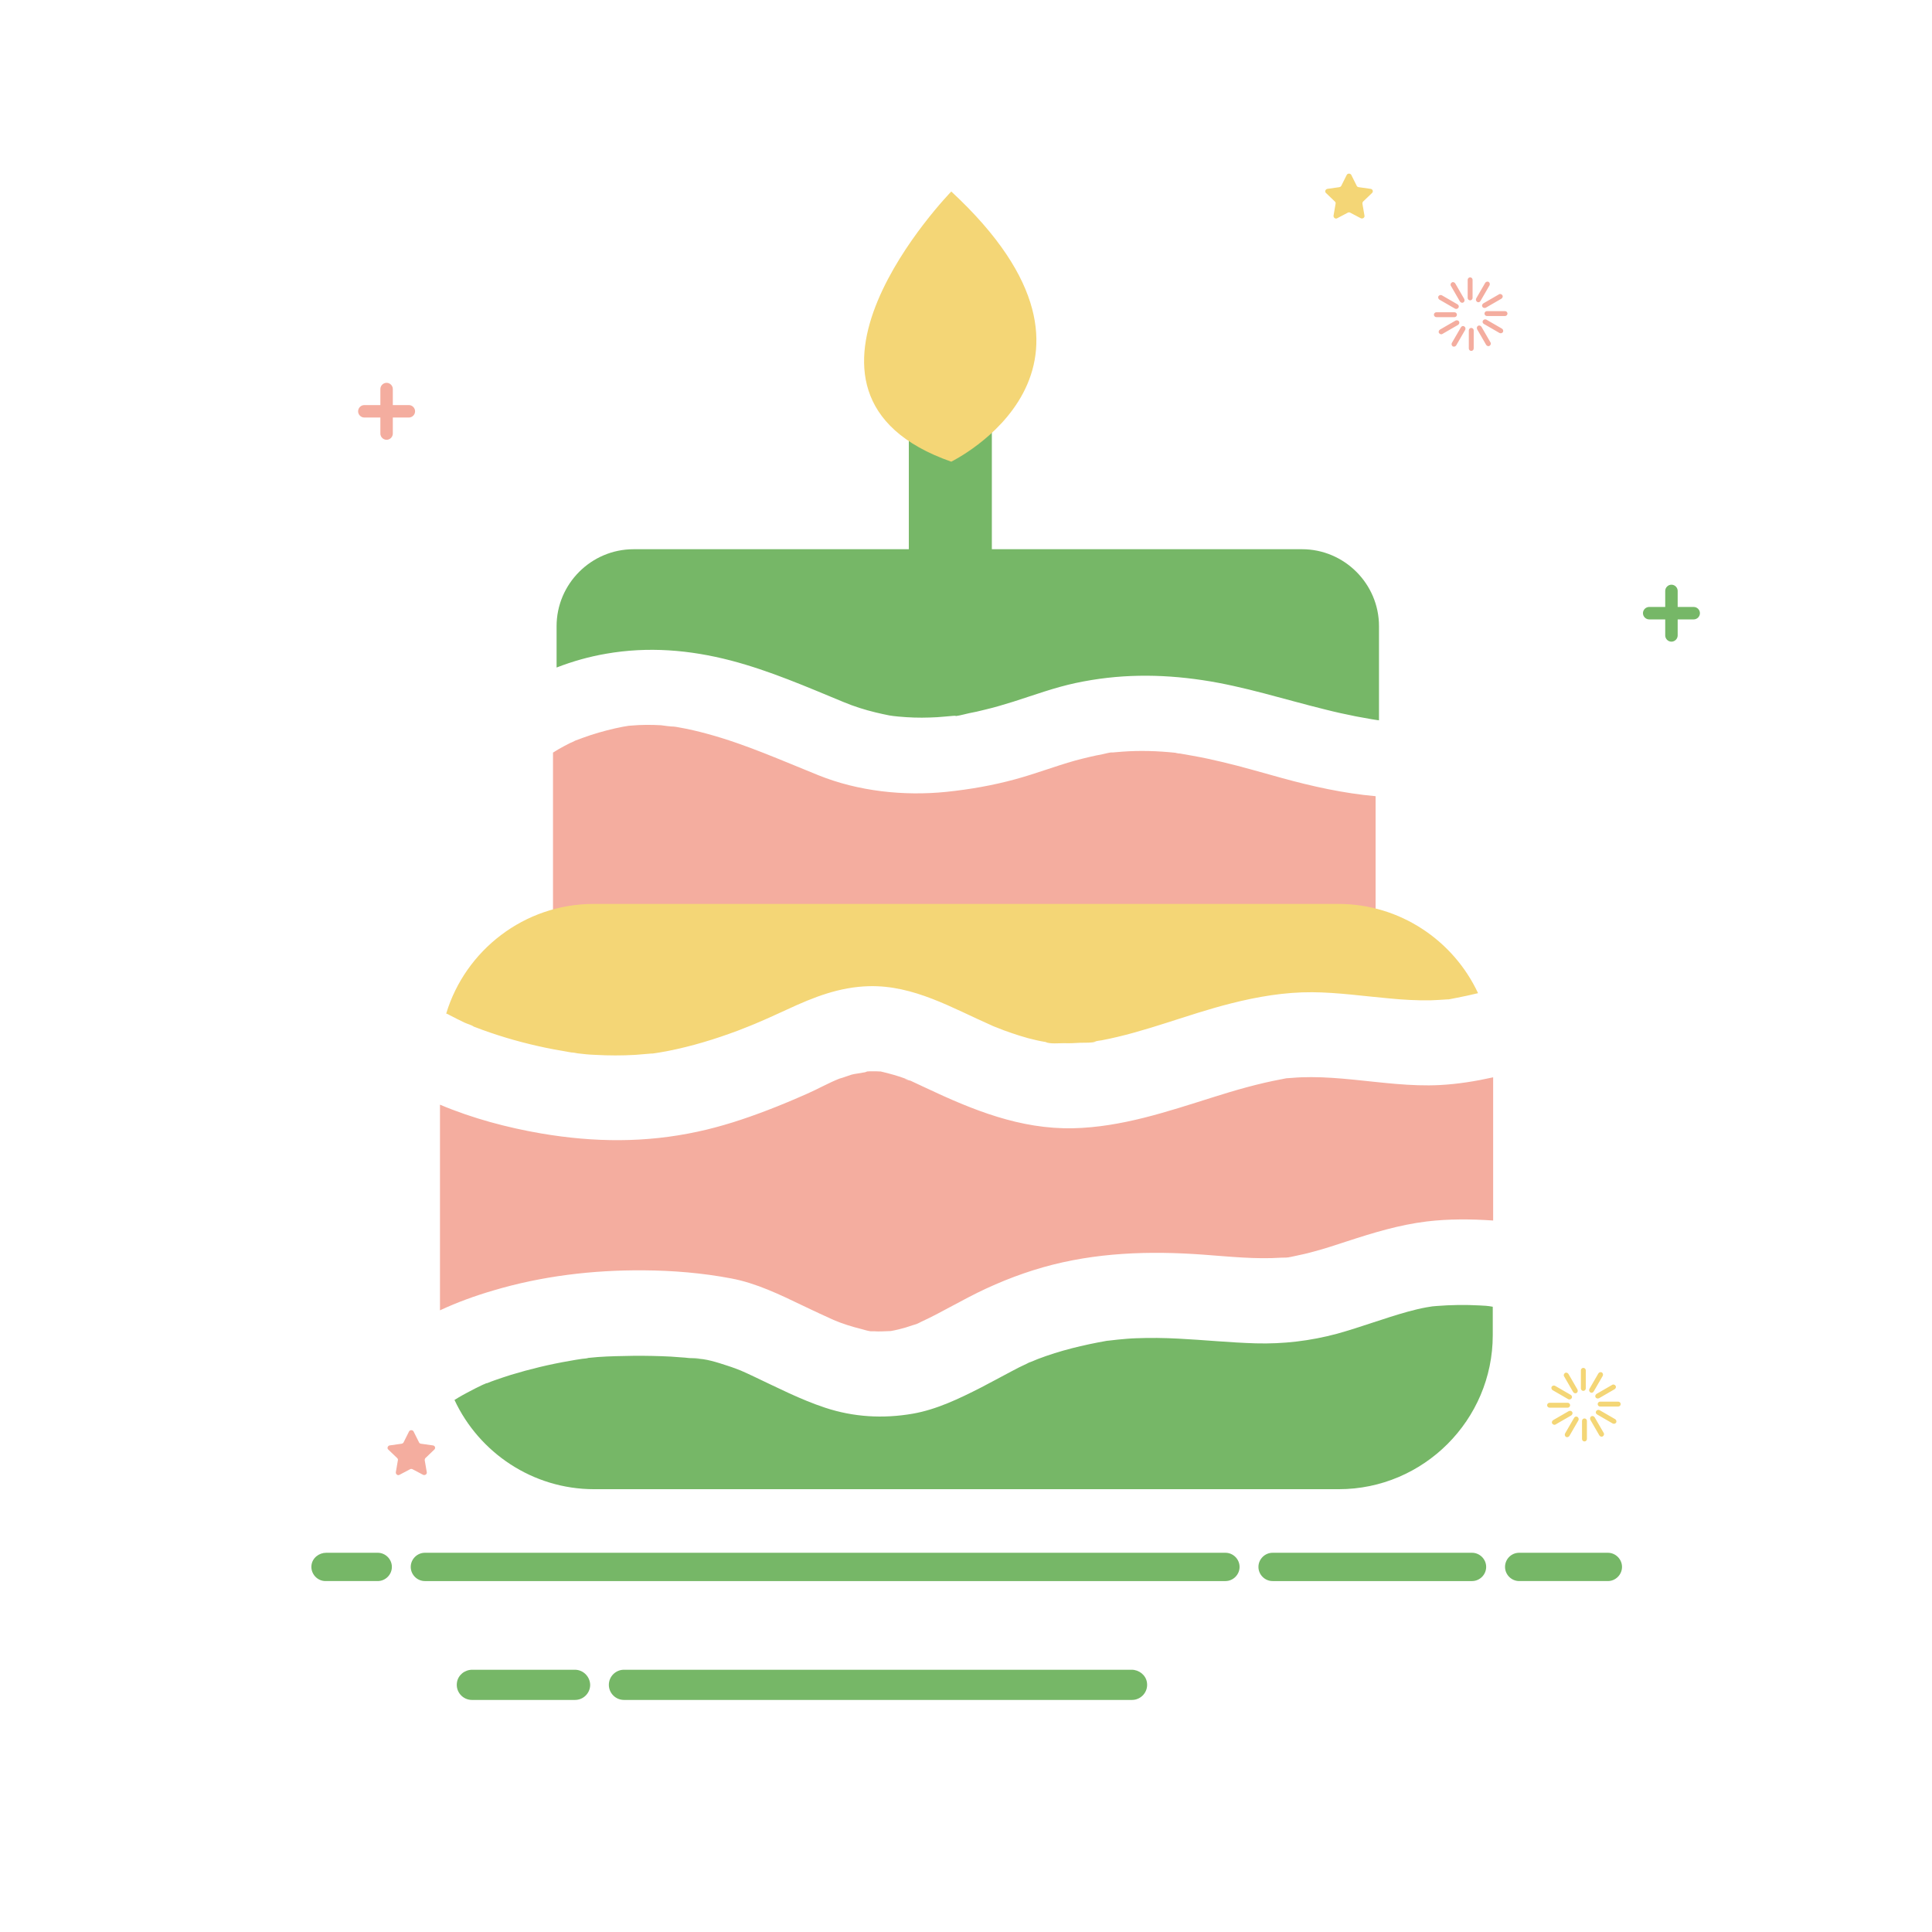 <?xml version="1.0" standalone="no"?><!DOCTYPE svg PUBLIC "-//W3C//DTD SVG 1.1//EN" "http://www.w3.org/Graphics/SVG/1.1/DTD/svg11.dtd"><svg t="1681894960645" class="icon" viewBox="0 0 1024 1024" version="1.1" xmlns="http://www.w3.org/2000/svg" p-id="3713" xmlns:xlink="http://www.w3.org/1999/xlink" width="200" height="200"><path d="M200.2 823h-27.3c-3.8 0-7.3 2.7-7.8 6.5-0.6 4.5 3 8.5 7.4 8.5h27.7c4.1 0 7.5-3.4 7.5-7.5s-3.4-7.5-7.5-7.5zM780.2 823H674.5c-4.1 0-7.5 3.4-7.5 7.5s3.4 7.5 7.5 7.5h105.7c4.1 0 7.5-3.4 7.5-7.5s-3.4-7.5-7.5-7.5zM797.7 830.5c0 4.1 3.4 7.5 7.5 7.5h47c4.1 0 7.5-3.4 7.5-7.5s-3.4-7.5-7.5-7.5h-47c-4.2 0-7.5 3.4-7.5 7.5zM649.5 823H225.2c-4.1 0-7.5 3.4-7.5 7.5s3.4 7.5 7.5 7.5h424.3c4.1 0 7.5-3.4 7.5-7.5s-3.4-7.5-7.5-7.5zM599.8 885H330.7c-4.4 0-8 3.6-8 8s3.6 8 8 8H600c4.8 0 8.7-4.3 7.9-9.3-0.6-3.9-4.2-6.7-8.1-6.7zM304.7 885h-54.4c-4 0-7.5 2.8-8.1 6.7-0.8 5 3.1 9.3 7.9 9.3h54.7c4.4 0 8-3.6 8-8-0.1-4.4-3.7-8-8.1-8z" fill="#76B767" p-id="3714"></path><path d="M216.7 214.7h-8.5v-8.5c0-1.8-1.5-3.3-3.3-3.3s-3.3 1.5-3.3 3.3v8.5h-8.5c-1.8 0-3.3 1.5-3.3 3.3s1.5 3.3 3.3 3.3h8.5v8.5c0 1.8 1.5 3.3 3.3 3.3s3.3-1.5 3.3-3.3v-8.5h8.5c1.8 0 3.3-1.5 3.3-3.3s-1.5-3.3-3.3-3.3z" fill="#F4AD9F" p-id="3715"></path><path d="M897.7 321.7h-8.5v-8.5c0-1.8-1.5-3.3-3.3-3.3s-3.3 1.5-3.3 3.3v8.5h-8.5c-1.8 0-3.3 1.5-3.3 3.3s1.5 3.3 3.3 3.3h8.5v8.5c0 1.8 1.5 3.3 3.3 3.3s3.3-1.5 3.3-3.3v-8.5h8.5c1.8 0 3.3-1.5 3.3-3.3s-1.5-3.3-3.3-3.3z" fill="#76B767" p-id="3716"></path><path d="M839.2 737.2c-0.7 0-1.3-0.6-1.3-1.3v-9.6c0-0.7 0.6-1.3 1.3-1.3 0.7 0 1.3 0.6 1.3 1.3v9.6c0 0.7-0.6 1.3-1.3 1.3zM835.6 738.3c-0.6 0.4-1.4 0.1-1.8-0.5l-4.8-8.3c-0.4-0.6-0.1-1.4 0.5-1.8 0.6-0.4 1.4-0.1 1.8 0.5l4.8 8.3c0.3 0.7 0.1 1.5-0.5 1.8zM833 741.1c-0.4 0.6-1.2 0.8-1.8 0.5l-8.3-4.8c-0.6-0.4-0.8-1.2-0.5-1.8 0.4-0.6 1.2-0.8 1.8-0.5l8.3 4.8c0.7 0.4 0.9 1.2 0.5 1.8zM832.2 744.8c0 0.7-0.6 1.3-1.3 1.3h-9.6c-0.7 0-1.3-0.6-1.3-1.3 0-0.7 0.6-1.3 1.3-1.3h9.6c0.7 0 1.3 0.6 1.3 1.3zM833.3 748.4c0.4 0.6 0.1 1.4-0.5 1.8l-8.3 4.8c-0.6 0.4-1.4 0.1-1.8-0.5-0.4-0.6-0.1-1.4 0.5-1.8l8.3-4.8c0.7-0.3 1.5-0.1 1.8 0.5zM836.1 751c0.6 0.4 0.8 1.2 0.5 1.8l-4.8 8.3c-0.4 0.6-1.2 0.8-1.8 0.5-0.6-0.4-0.8-1.2-0.5-1.8l4.8-8.3c0.4-0.7 1.2-0.9 1.8-0.5zM839.8 751.8c0.7 0 1.3 0.6 1.3 1.3v9.6c0 0.7-0.6 1.3-1.3 1.3-0.7 0-1.3-0.6-1.3-1.3v-9.6c0-0.7 0.6-1.3 1.3-1.3zM843.4 750.7c0.6-0.4 1.4-0.1 1.8 0.5l4.8 8.3c0.4 0.6 0.1 1.4-0.5 1.8-0.6 0.4-1.4 0.1-1.8-0.5l-4.8-8.3c-0.3-0.7-0.1-1.5 0.5-1.8zM846 747.9c0.4-0.6 1.2-0.8 1.8-0.5l8.3 4.8c0.6 0.4 0.8 1.2 0.5 1.8-0.4 0.6-1.2 0.8-1.8 0.5l-8.3-4.8c-0.7-0.4-0.9-1.2-0.5-1.8zM846.8 744.2c0-0.7 0.6-1.3 1.3-1.3h9.6c0.7 0 1.3 0.6 1.3 1.3 0 0.7-0.6 1.3-1.3 1.3h-9.6c-0.7 0-1.3-0.6-1.3-1.3zM845.7 740.6c-0.4-0.6-0.1-1.4 0.5-1.8l8.3-4.8c0.6-0.4 1.4-0.1 1.8 0.5 0.4 0.6 0.1 1.4-0.5 1.8l-8.3 4.8c-0.7 0.3-1.5 0.1-1.8-0.5zM842.9 738c-0.6-0.4-0.8-1.2-0.5-1.8l4.8-8.3c0.4-0.6 1.2-0.8 1.8-0.5 0.6 0.4 0.8 1.2 0.5 1.8l-4.8 8.3c-0.4 0.7-1.2 0.9-1.8 0.5z" fill="#F4D676" p-id="3717"></path><path d="M779.2 159.2c-0.7 0-1.3-0.6-1.3-1.3v-9.6c0-0.7 0.6-1.3 1.3-1.3 0.7 0 1.3 0.6 1.3 1.3v9.6c0 0.7-0.6 1.3-1.3 1.3zM775.6 160.3c-0.6 0.4-1.4 0.1-1.8-0.5l-4.8-8.3c-0.4-0.6-0.1-1.4 0.5-1.8 0.6-0.4 1.4-0.1 1.8 0.5l4.8 8.3c0.3 0.7 0.1 1.5-0.5 1.8zM773 163.1c-0.4 0.6-1.2 0.8-1.8 0.5l-8.3-4.8c-0.6-0.4-0.8-1.2-0.5-1.8 0.4-0.6 1.2-0.8 1.8-0.5l8.3 4.8c0.7 0.4 0.9 1.2 0.5 1.8zM772.2 166.8c0 0.7-0.6 1.3-1.3 1.3h-9.6c-0.7 0-1.3-0.6-1.3-1.3 0-0.7 0.6-1.3 1.3-1.3h9.6c0.7 0 1.3 0.6 1.3 1.3zM773.3 170.4c0.4 0.6 0.1 1.4-0.5 1.8l-8.3 4.8c-0.6 0.4-1.4 0.1-1.8-0.5-0.4-0.6-0.1-1.4 0.5-1.8l8.3-4.8c0.7-0.3 1.5-0.1 1.8 0.5zM776.1 173c0.6 0.4 0.8 1.2 0.5 1.8l-4.8 8.3c-0.4 0.6-1.2 0.8-1.8 0.5-0.6-0.4-0.8-1.2-0.5-1.8l4.8-8.3c0.4-0.7 1.2-0.9 1.8-0.5zM779.8 173.8c0.7 0 1.3 0.6 1.3 1.3v9.6c0 0.7-0.6 1.3-1.3 1.3-0.7 0-1.3-0.6-1.3-1.3v-9.6c0-0.7 0.6-1.3 1.3-1.3zM783.4 172.7c0.6-0.4 1.4-0.1 1.8 0.5l4.8 8.3c0.4 0.6 0.1 1.4-0.5 1.8-0.6 0.4-1.4 0.1-1.8-0.5l-4.8-8.3c-0.3-0.7-0.1-1.5 0.5-1.8zM786 169.9c0.4-0.6 1.2-0.8 1.8-0.5l8.3 4.8c0.6 0.4 0.8 1.2 0.5 1.8-0.4 0.6-1.2 0.8-1.8 0.5l-8.3-4.8c-0.7-0.4-0.9-1.2-0.5-1.8zM786.8 166.2c0-0.7 0.6-1.3 1.3-1.3h9.6c0.7 0 1.3 0.6 1.3 1.3 0 0.7-0.6 1.3-1.3 1.3h-9.6c-0.7 0-1.3-0.6-1.3-1.3zM785.7 162.6c-0.4-0.6-0.1-1.4 0.5-1.8l8.3-4.8c0.6-0.4 1.4-0.1 1.8 0.5 0.4 0.6 0.1 1.4-0.5 1.8l-8.3 4.8c-0.7 0.3-1.5 0.1-1.8-0.5zM782.9 160c-0.6-0.4-0.8-1.2-0.5-1.8l4.8-8.3c0.4-0.6 1.2-0.8 1.8-0.5 0.6 0.4 0.8 1.2 0.5 1.8l-4.8 8.3c-0.4 0.7-1.2 0.9-1.8 0.5z" fill="#F4AD9F" p-id="3718"></path><path d="M219.2 758.7l2.9 5.8c0.2 0.4 0.5 0.6 1 0.7l6.4 0.9c1.1 0.2 1.5 1.4 0.7 2.2l-4.7 4.5c-0.3 0.3-0.4 0.7-0.4 1.1l1.1 6.4c0.2 1-0.9 1.8-1.9 1.4l-5.7-3c-0.4-0.2-0.8-0.2-1.2 0l-5.7 3c-0.9 0.5-2-0.3-1.9-1.4l1.1-6.4c0.1-0.4-0.1-0.8-0.4-1.1l-4.7-4.5c-0.8-0.7-0.3-2 0.7-2.2l6.4-0.9c0.4-0.1 0.8-0.3 1-0.7l2.9-5.8c0.5-0.9 1.9-0.9 2.4 0z" fill="#F4AD9F" p-id="3719"></path><path d="M716.2 92.7l2.9 5.8c0.2 0.4 0.5 0.6 1 0.7l6.4 0.9c1.1 0.2 1.5 1.4 0.7 2.2l-4.7 4.5c-0.3 0.3-0.4 0.7-0.4 1.1l1.1 6.4c0.2 1-0.9 1.8-1.9 1.4l-5.7-3c-0.4-0.2-0.8-0.2-1.2 0l-5.7 3c-0.9 0.5-2-0.3-1.9-1.4l1.1-6.4c0.1-0.4-0.1-0.8-0.4-1.1l-4.7-4.5c-0.8-0.7-0.3-2 0.7-2.2l6.4-0.9c0.4-0.1 0.8-0.3 1-0.7l2.9-5.8c0.5-0.9 1.9-0.9 2.4 0z" fill="#F4D676" p-id="3720"></path><path d="M679.2 412.3c-10.6-2.9-21-6-31.7-8.5-5-1.2-10.1-2.3-15.2-3.2-2.3-0.4-4.5-0.8-6.8-1.2-3.8-0.3-2.4-0.3-1.1-0.2-0.4-0.1-0.9-0.1-1.3-0.2-9.4-1-18.9-1.3-28.3-0.6-1.6 0.1-3.2 0.3-4.8 0.4h-1.1c-1.5 0.2-2.9 0.6-4.3 0.9-4.9 0.9-9.8 2.1-14.7 3.4-10.7 3-21 7-31.7 9.9-12 3.3-24.2 5.4-36.6 6.7-22.6 2.3-46.7-0.3-67.8-8.8-19.4-7.8-38.5-16.4-58.7-21.9-5.1-1.4-10.2-2.6-15.4-3.5-0.9-0.2-1.8-0.3-2.6-0.4-0.8 0.1-6.2-0.6-6.7-0.7-5.3-0.3-10.7-0.3-16.1 0.2-0.5 0-0.9 0.1-1.2 0.1-1 0.2-2 0.3-3 0.5-5.7 1.1-11.4 2.6-17 4.4-2.7 0.9-5.4 1.9-8.1 2.9-2.5 1.3-3.1 1.4-2.8 1.3-1 0.5-2 1-2.9 1.5-2.1 1.1-4.2 2.3-6.2 3.6v91h436V422c-16.9-1.5-33.6-5.2-49.9-9.7zM261.4 684c25.8-7.7 52.8-10.9 79.7-10.7 15.6 0.1 31.2 1.4 46.5 4.3 13.3 2.5 25.8 8.6 37.9 14.4 3 1.4 6 2.9 9.1 4.3 1.5 0.7 3 1.4 4.6 2.1 0.4 0.2 1.8 0.8 2.6 1.2 4.7 2 9.8 3.6 14.7 4.8 1.5 0.4 3.3 1 4.9 1.2h1.9c2.7 0.2 5.4 0 8.2-0.1h0.5c1.4-0.3 2.9-0.5 4.3-0.9 2.5-0.6 4.9-1.3 7.4-2.2 0.8-0.3 3.1-0.9 4-1.1-0.4 0.1-1.1 0.3-2.2 0.5 0.9-0.2 2.1-0.9 2.9-1.3 2.9-1.3 5.8-2.8 8.7-4.3 5.4-2.8 10.6-5.7 16-8.5 12.6-6.6 26-12.1 39.7-16 27.8-7.9 56.4-8.8 85.1-6.7 13.6 1 27.4 2.5 41.1 1.6 1.3-0.1 9-0.1 2.7-0.1 1.6 0 3.6-0.6 5.2-0.9 2.8-0.6 5.7-1.2 8.5-2 6.2-1.6 12.2-3.6 18.3-5.6 14.1-4.6 27.8-8.8 42.5-10.6 11.7-1.4 23.5-1.3 35.2-0.5V571c-9.4 2.1-18.8 3.6-28.3 4.1-15.4 0.8-30.8-1.4-46.1-2.9-7.3-0.7-14.6-1.3-22-1.3-3.4 0-6.8 0.1-10.2 0.4-1 0.1-2 0.1-3 0.2-0.9 0.2-2.1 0.4-2.5 0.5-12.4 2.3-24.5 5.8-36.5 9.6-24.2 7.6-48.3 15.8-74 16.4-28.1 0.6-53.3-9.7-78.3-21.5-2.6-1.2-5.3-2.5-7.9-3.7-4.6-1.1-2.9-1-1.1-0.4-0.4-0.2-0.8-0.4-1.1-0.5-4.5-1.7-9-2.9-13.6-4h-0.4c-1.3-0.1-2.6-0.1-4-0.1-0.9 0-1.8 0-2.8 0.1-0.7 0.3-1.2 0.5-1.7 0.5-2.2 0.5-4.9 0.7-6.6 1.2-1.6 0.5-3.1 1.1-4.7 1.6-0.4 0.1-1.3 0.4-1.7 0.5-5.8 2.3-11.4 5.5-17.1 8-7 3.1-14.1 6.1-21.2 8.8-12 4.6-24.2 8.6-36.8 11.3-27.7 6-54.9 5.7-82.7 1-18.1-3.1-36.6-8-53.9-15.3v109c9-4.2 18.6-7.7 28.2-10.5z" fill="#F4AD9F" p-id="3721"></path><path d="M784.1 691.9c-7.5-0.4-15.1-0.3-22.6 0.3 0 0-1.3 0.1-2.3 0.2-1.1 0.2-3.1 0.5-3.1 0.5-3.3 0.6-6.6 1.4-9.9 2.3-12.6 3.5-24.9 8.2-37.5 11.7-14.1 3.8-28.5 5.5-43.1 5.1-13.7-0.4-27.3-1.8-41-2.5-7.5-0.4-15-0.5-22.5-0.2-3.2 0.1-6.3 0.4-9.5 0.7-1.8 0.2-3.6 0.4-5.3 0.6h-0.2c-0.2 0-0.4 0.1-0.7 0.1-12.4 2.2-24.5 5.1-36.3 9.6-0.5 0.2-4.5 1.9-4.5 1.8-0.6 0.3-1.1 0.5-1.2 0.6-2.9 1.3-5.8 2.8-8.6 4.3-5.3 2.8-10.6 5.7-16 8.5-11.4 5.8-23.4 11.6-36.1 13.8-15.7 2.7-31.3 1.8-46.4-3.2-13-4.3-25.2-10.6-37.5-16.4-2.4-1.1-4.8-2.3-7.2-3.3-0.8-0.3-2.1-0.8-2.6-1-1.5-0.6-3.1-1.1-4.6-1.6-5.2-1.7-11.5-3.8-17-3.7 5.9-0.1-1.8-0.2-3.1-0.3-1.5-0.2-3.1-0.3-4.6-0.4-3.4-0.3-6.8-0.5-10.2-0.6-6.5-0.2-12.9-0.3-19.4-0.1-6.4 0.1-12.8 0.3-19.1 1-0.5 0.1-0.9 0.1-1.4 0.2 1.4-0.1 2.5-0.1-2 0.3-2.2 0.3-4.5 0.7-6.7 1.1-10.5 1.8-20.9 4.3-31.1 7.4-2.8 0.9-5.6 1.8-8.4 2.8-1.4 0.5-2.8 1-4.2 1.6-0.9 0.4-1.8 0.7-2.7 1.1 0.9-0.4 1.8-0.8 2.7-1.1-0.3-0.5-11.9 5.7-13.1 6.4-1.4 0.8-2.8 1.6-4.2 2.5 13 27.9 41.4 47.3 74 47.3h394.7c44.9 0 81.6-36.7 81.6-81.6v-15.1c-2.5-0.5-4.8-0.6-7.1-0.7z" fill="#76B767" p-id="3722"></path><path d="M238.6 538.2c2.5 1.3 5.1 2.6 7.6 3.8 1.4 0.7 3.7 1.2 5 2.2h0.1c11.1 4.3 22.5 7.7 34.1 10.3 5.3 1.2 10.7 2.2 16.1 3.1 1 0.2 2 0.3 2.9 0.4-1.6-0.3-2.9-0.6 1.8 0.3 3.1 0.4 6.3 0.7 9.4 0.8 7 0.4 14.1 0.4 21.1 0 2.8-0.2 5.7-0.5 8.5-0.7h0.7c1.1-0.2 2.2-0.3 3.3-0.5 12.6-2.1 25-5.6 37.1-9.9 3.2-1.1 6.3-2.3 9.5-3.6 1.6-0.6 3.2-1.3 4.7-1.9 0.4-0.2 0.7-0.3 0.9-0.4 5.3-2.2 10.6-4.7 15.9-7.1 14-6.5 27.6-11.9 43.3-12.3 23.7-0.6 44.1 11.6 65 20.8 0.4 0.2 0.7 0.3 1.1 0.5 0.2 0.1 0.5 0.2 0.8 0.3 1.5 0.6 3 1.2 4.6 1.8 2.7 1 5.4 1.9 8.2 2.8 3.1 1 6.1 1.8 9.3 2.5 1.4 0.3 2.7 0.6 4.1 0.8 1.1 0.2 2.2 0.4 3.3 0.5-0.9-0.1-1.9-0.3-2.8-0.4 2 1.1 7.4 0.6 9.6 0.6 2.9 0.1 5.7 0 8.6-0.2 1.3-0.1 7.7 0.2 8.4-0.8-3.5 0.5-4 0.5-1.5 0.2 0.5-0.1 1-0.2 1.5-0.2 1-0.2 2-0.4 3-0.5 23.3-4.4 45.4-13.7 68.4-19.5 14.1-3.6 28.7-6.1 43.3-6 13.7 0.1 27.4 2.1 41 3.3 7.2 0.7 14.4 1.1 21.6 1 3-0.1 6-0.3 9-0.5h0.6c0.2 0 0.4-0.1 0.6-0.1 1.2-0.2 2.4-0.5 3.6-0.7 3.8-0.7 7.7-1.6 11.5-2.5-13-27.9-41.4-47.3-74-47.3H314.6c-36.7 0-68 24.6-78.1 58.1 0.7 0.2 1.4 0.6 2.1 1z" fill="#F4D676" p-id="3723"></path><path d="M481.7 187h44v113h-44z" fill="#76B767" p-id="3724"></path><path d="M321.2 346.5c22.3-3.9 44.3-2.1 66.2 3.6 20.6 5.4 40.1 13.9 59.7 22 5.5 2.3 11.2 4.1 17 5.5 2.4 0.6 4.9 1.1 7.3 1.6 0.1 0 1.2 0.2 2.1 0.3 1.1 0.1 2.7 0.3 2.8 0.3 5.4 0.5 10.9 0.7 16.4 0.5 2.7-0.1 5.4-0.2 8.1-0.5 1.5-0.1 3-0.3 4.5-0.4 0.6-0.1 1.2 0 1.5 0.1 2.3-0.3 4.9-1.1 6.9-1.5 2.7-0.5 5.4-1.1 8.1-1.8 5.1-1.2 10.2-2.7 15.3-4.3 11-3.5 21.8-7.5 33.1-9.9 22.5-4.8 44.5-4.9 67.2-1.5 22.1 3.3 43.2 10.2 64.8 15.5 5.5 1.4 10.9 2.6 16.5 3.7 2.8 0.5 5.5 1 8.3 1.5 1 0.2 2.1 0.3 3.2 0.5 0.2 0 0.4 0 0.7 0.1v-49.9c0-22.5-18.4-40.8-40.8-40.8H335.8c-22.5 0-40.8 18.4-40.8 40.8v21.9c8.5-3.3 17.4-5.8 26.2-7.3z" fill="#76B767" p-id="3725"></path><path d="M504.2 101.5s-104 106.8 0 143.2c0-0.1 101.5-49.1 0-143.2z" fill="#F4D676" p-id="3726"></path></svg>